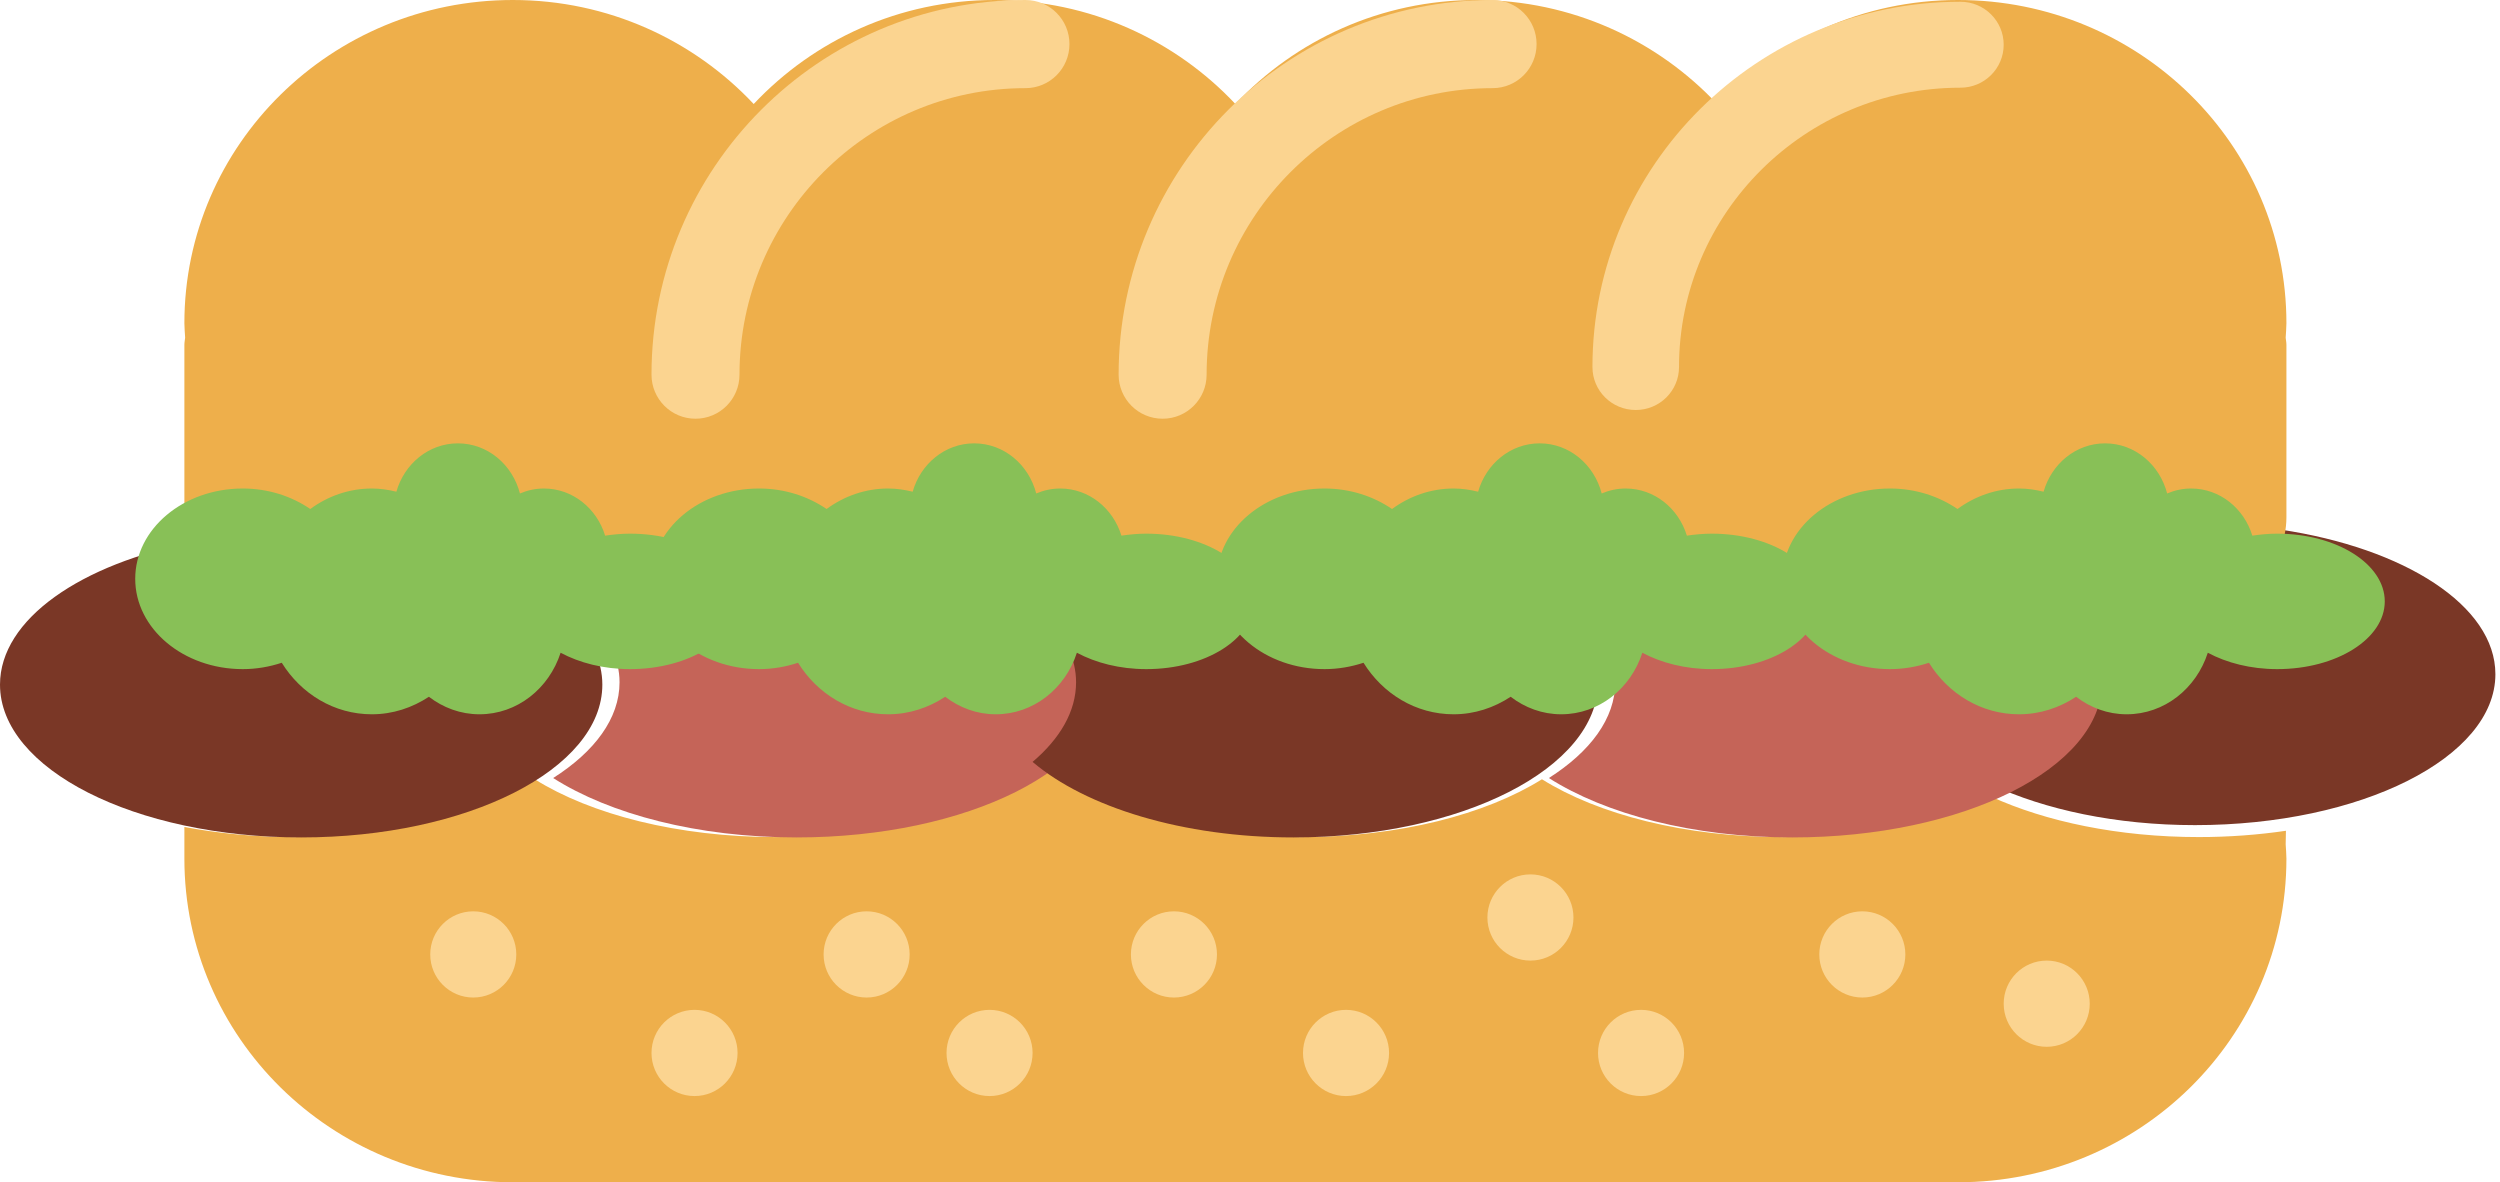 <?xml version="1.0" encoding="UTF-8"?>
<svg width="203px" height="96px" viewBox="0 0 203 96" version="1.1" xmlns="http://www.w3.org/2000/svg" xmlns:xlink="http://www.w3.org/1999/xlink">
    <!-- Generator: Sketch 48.1 (47250) - http://www.bohemiancoding.com/sketch -->
    <title>sandwich</title>
    <desc>Created with Sketch.</desc>
    <defs></defs>
    <g id="Hábitos----5-/-5" stroke="none" stroke-width="1" fill="none" fill-rule="evenodd" transform="translate(-720, -265)">
        <g id="Foods" transform="translate(720, 126)" fill-rule="nonzero">
            <g id="sandwich" transform="translate(0, 139)">
                <path d="M185.618,67.459 C183.375,67.788 181.006,67.97 178.546,67.97 C172.017,67.97 166.11,66.712 161.676,64.687 C157.235,66.716 151.304,67.97 144.764,67.97 C136.82,67.97 129.765,66.131 125.206,63.275 C120.648,66.131 113.593,67.97 105.649,67.97 C96.578,67.97 88.662,65.57 84.313,62 C79.964,65.57 72.049,67.97 62.978,67.97 C55.034,67.97 47.979,66.131 43.42,63.275 C38.861,66.131 31.806,67.97 23.862,67.97 C20.726,67.97 17.735,67.673 14.972,67.15 C14.972,68.349 14.972,69.536 14.972,69.722 C14.972,84.235 26.913,96 41.642,96 L158.988,96 C173.717,96 185.657,84.235 185.657,69.722 C185.657,69.326 185.615,68.941 185.597,68.552 C185.604,68.489 185.611,68.03 185.618,67.459 Z" id="Shape" fill="#EEAF4B"></path>
                <path d="M185.15,43 C184.885,46.613 181.892,49.495 178.233,49.495 L167.134,49.495 C168.65,51.088 169.521,52.863 169.521,54.746 C169.521,58.296 166.5,61.482 161.702,63.719 C166.047,65.747 171.835,67 178.233,67 C191.705,67 202.626,61.514 202.626,54.746 C202.626,49.186 195.249,44.498 185.15,43 Z" id="Shape" fill="#7A3726"></path>
                <path d="M128.635,50 C130.206,51.642 131.158,53.456 131.158,55.4 C131.158,58.338 129.135,61.034 125.768,63.176 C130.375,66.11 137.504,68 145.531,68 C159.423,68 170.685,62.359 170.685,55.4 C170.685,53.463 169.787,51.638 168.231,50 L128.635,50 Z" id="Shape" fill="#C56458"></path>
                <path d="M185.657,26.25 C185.657,11.753 173.717,0 158.988,0 C151.25,0 144.302,3.265 139.43,8.445 C134.559,3.262 127.61,0 119.873,0 C112.135,0 105.187,3.265 100.315,8.445 C95.443,3.262 88.495,0 80.757,0 C73.02,0 66.071,3.265 61.2,8.445 C56.328,3.262 49.38,0 41.642,0 C26.913,0 14.972,11.753 14.972,26.25 C14.972,26.645 15.015,27.03 15.033,27.419 C15.015,27.615 14.972,27.8 14.972,28 L14.972,42 C14.972,45.85 18.173,49 22.084,49 L178.546,49 C182.457,49 185.657,45.85 185.657,42 L185.657,28 C185.657,27.8 185.615,27.615 185.597,27.419 C185.615,27.027 185.657,26.645 185.657,26.25 Z" id="Shape" fill="#EEAF4B"></path>
                <path d="M22.708,50.275 C19.141,50.275 16.207,47.513 15.801,44 C6.575,45.773 0,50.285 0,55.592 C0,62.445 10.949,68 24.455,68 C37.961,68 48.91,62.445 48.91,55.592 C48.91,53.685 48.036,51.888 46.524,50.275 L22.708,50.275 Z" id="Shape" fill="#7A3726"></path>
                <path d="M47.785,50 C49.355,51.642 50.307,53.456 50.307,55.4 C50.307,58.338 48.284,61.034 44.917,63.176 C49.524,66.11 56.653,68 64.681,68 C78.573,68 89.834,62.359 89.834,55.4 C89.834,53.463 88.936,51.638 87.38,50 L47.785,50 Z" id="Shape" fill="#C56458"></path>
                <path d="M84.923,50 C86.466,51.638 87.377,53.46 87.377,55.4 C87.377,57.769 86.074,59.972 83.845,61.866 C88.165,65.534 96.027,68 105.037,68 C118.691,68 129.761,62.359 129.761,55.4 C129.761,53.463 128.878,51.638 127.348,50 L84.923,50 Z" id="Shape" fill="#7A3726"></path>
                <ellipse id="Oval" fill="#FBD490" cx="38.429" cy="77.5" rx="3.494" ry="3.5"></ellipse>
                <ellipse id="Oval" fill="#FBD490" cx="56.396" cy="85.5" rx="3.494" ry="3.5"></ellipse>
                <ellipse id="Oval" fill="#FBD490" cx="70.37" cy="77.5" rx="3.494" ry="3.5"></ellipse>
                <ellipse id="Oval" fill="#FBD490" cx="80.352" cy="85.5" rx="3.494" ry="3.5"></ellipse>
                <ellipse id="Oval" fill="#FBD490" cx="95.324" cy="77.5" rx="3.494" ry="3.5"></ellipse>
                <ellipse id="Oval" fill="#FBD490" cx="109.298" cy="85.5" rx="3.494" ry="3.5"></ellipse>
                <ellipse id="Oval" fill="#FBD490" cx="124.271" cy="74.5" rx="3.494" ry="3.5"></ellipse>
                <ellipse id="Oval" fill="#FBD490" cx="133.254" cy="85.5" rx="3.494" ry="3.5"></ellipse>
                <ellipse id="Oval" fill="#FBD490" cx="151.221" cy="77.5" rx="3.494" ry="3.5"></ellipse>
                <ellipse id="Oval" fill="#FBD490" cx="166.193" cy="81.5" rx="3.494" ry="3.5"></ellipse>
                <path d="M56.475,34 C54.499,34 52.902,32.4 52.902,30.421 C52.902,13.647 66.524,0 83.267,0 C85.243,0 86.84,1.6 86.84,3.579 C86.84,5.558 85.243,7.158 83.267,7.158 C70.464,7.158 60.047,17.594 60.047,30.421 C60.047,32.4 58.45,34 56.475,34 Z" id="Shape" fill="#FBD490"></path>
                <path d="M94.405,34 C92.429,34 90.832,32.4 90.832,30.421 C90.832,13.647 104.454,0 121.197,0 C123.173,0 124.77,1.6 124.77,3.579 C124.77,5.558 123.173,7.158 121.197,7.158 C108.394,7.158 97.977,17.594 97.977,30.421 C97.977,32.4 96.38,34 94.405,34 Z" id="Shape" fill="#FBD490"></path>
                <g id="Group" transform="translate(128.762, 0)">
                    <path d="M4.06,29.802 C4.06,15.349 15.864,3.631 30.422,3.631" id="Shape" fill="#EEAF4B"></path>
                    <path d="M4.06,33.292 C2.117,33.292 0.545,31.732 0.545,29.802 C0.545,13.447 13.948,0.142 30.422,0.142 C32.366,0.142 33.937,1.701 33.937,3.631 C33.937,5.561 32.366,7.121 30.422,7.121 C17.825,7.121 7.575,17.296 7.575,29.802 C7.575,31.732 6.004,33.292 4.06,33.292 Z" id="Shape" fill="#FBD490"></path>
                </g>
                <path d="M51.156,43.333 C50.457,43.333 49.786,43.399 49.136,43.495 C48.459,41.28 46.502,39.667 44.169,39.667 C43.477,39.667 42.823,39.813 42.219,40.07 C41.615,37.731 39.599,36 37.181,36 C34.813,36 32.832,37.661 32.186,39.927 C31.543,39.769 30.883,39.667 30.194,39.667 C28.332,39.667 26.613,40.29 25.195,41.331 C23.693,40.305 21.803,39.667 19.714,39.667 C14.889,39.667 10.98,42.948 10.98,47 C10.98,51.048 14.889,54.333 19.714,54.333 C20.835,54.333 21.897,54.139 22.879,53.816 C24.437,56.328 27.123,58 30.194,58 C31.899,58 33.482,57.465 34.827,56.577 C35.98,57.461 37.391,58 38.928,58 C42.003,58 44.588,55.899 45.521,53.002 C47.044,53.82 48.997,54.333 51.156,54.333 C55.98,54.333 59.89,51.869 59.89,48.833 C59.89,45.797 55.98,43.333 51.156,43.333 Z" id="Shape" fill="#88C057"></path>
                <path d="M93.078,43.333 C92.38,43.333 91.709,43.399 91.059,43.495 C90.381,41.28 88.425,39.667 86.091,39.667 C85.399,39.667 84.746,39.813 84.142,40.07 C83.537,37.731 81.522,36 79.104,36 C76.735,36 74.755,37.661 74.108,39.927 C73.465,39.769 72.805,39.667 72.117,39.667 C70.255,39.667 68.536,40.29 67.118,41.331 C65.615,40.305 63.725,39.667 61.636,39.667 C56.812,39.667 52.902,42.948 52.902,47 C52.902,51.048 56.812,54.333 61.636,54.333 C62.758,54.333 63.82,54.139 64.801,53.816 C66.36,56.328 69.046,58 72.117,58 C73.822,58 75.404,57.465 76.749,56.577 C77.902,57.461 79.314,58 80.851,58 C83.925,58 86.51,55.899 87.443,53.002 C88.966,53.82 90.919,54.333 93.078,54.333 C97.903,54.333 101.812,51.869 101.812,48.833 C101.812,45.797 97.903,43.333 93.078,43.333 Z" id="Shape" fill="#88C057"></path>
                <path d="M138.994,43.333 C138.295,43.333 137.624,43.399 136.974,43.495 C136.297,41.28 134.34,39.667 132.006,39.667 C131.315,39.667 130.661,39.813 130.057,40.07 C129.453,37.731 127.437,36 125.019,36 C122.651,36 120.67,37.661 120.024,39.927 C119.381,39.769 118.72,39.667 118.032,39.667 C116.17,39.667 114.451,40.29 113.033,41.331 C111.531,40.305 109.641,39.667 107.552,39.667 C102.727,39.667 98.818,42.948 98.818,47 C98.818,51.048 102.727,54.333 107.552,54.333 C108.673,54.333 109.735,54.139 110.717,53.816 C112.275,56.328 114.961,58 118.032,58 C119.737,58 121.32,57.465 122.665,56.577 C123.818,57.461 125.229,58 126.766,58 C129.84,58 132.426,55.899 133.358,53.002 C134.882,53.82 136.835,54.333 138.994,54.333 C143.818,54.333 147.727,51.869 147.727,48.833 C147.727,45.797 143.818,43.333 138.994,43.333 Z" id="Shape" fill="#88C057"></path>
                <path d="M184.909,43.333 C184.21,43.333 183.539,43.399 182.89,43.495 C182.212,41.28 180.255,39.667 177.922,39.667 C177.23,39.667 176.577,39.813 175.972,40.07 C175.368,37.731 173.352,36 170.935,36 C168.566,36 166.585,37.661 165.939,39.927 C165.296,39.769 164.636,39.667 163.948,39.667 C162.085,39.667 160.367,40.29 158.948,41.331 C157.446,40.305 155.556,39.667 153.467,39.667 C148.642,39.667 144.733,42.948 144.733,47 C144.733,51.048 148.642,54.333 153.467,54.333 C154.588,54.333 155.65,54.139 156.632,53.816 C158.19,56.328 160.877,58 163.948,58 C165.652,58 167.235,57.465 168.58,56.577 C169.733,57.461 171.144,58 172.681,58 C175.756,58 178.341,55.899 179.274,53.002 C180.797,53.82 182.75,54.333 184.909,54.333 C189.733,54.333 193.643,51.869 193.643,48.833 C193.643,45.797 189.733,43.333 184.909,43.333 Z" id="Shape" fill="#88C057"></path>
            </g>
        </g>
    </g>
</svg>